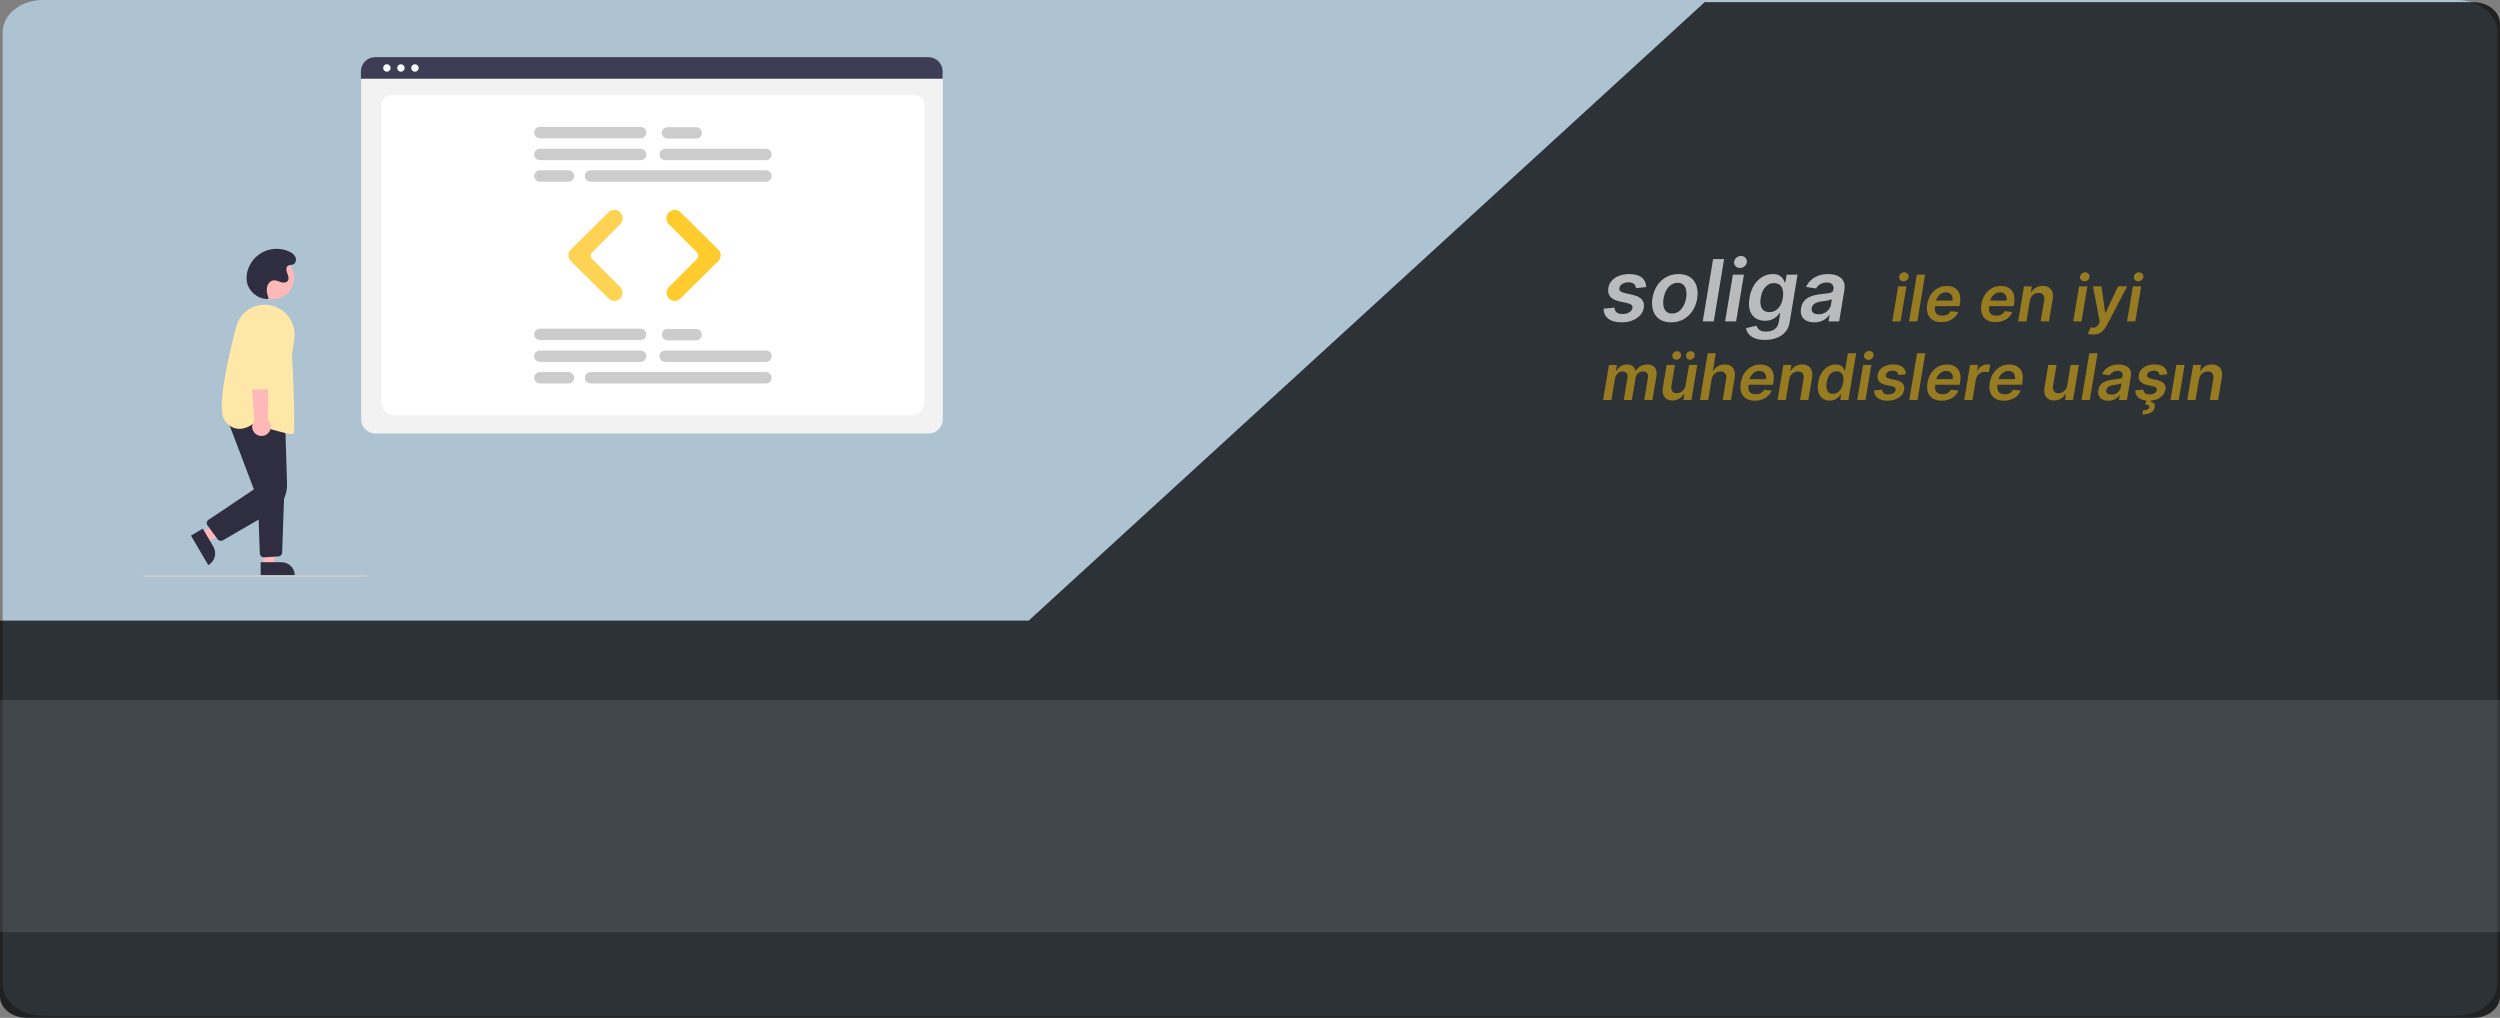 <svg width="1400" height="570" viewBox="0 0 1400 570" fill="none" xmlns="http://www.w3.org/2000/svg">
<rect x="0" y="0" width="1400" height="570" fill="#808080" stroke="none"/>
<path d="M1.502 18.038C1.502 8.076 11.59 0 24.034 0H1375.97C1388.41 0 1398.5 8.076 1398.5 18.038V550.759C1398.5 560.722 1388.41 568.797 1375.97 568.797H24.034C11.59 568.797 1.502 560.722 1.502 550.759V18.038Z" fill="#ADC3D2"/>
<path d="M576.073 347.532L954.614 1.203H1384.98C1393.27 1.203 1400 6.586 1400 13.228V557.975C1400 564.616 1393.27 570 1384.98 570H15.021C6.725 570 0 564.616 0 557.975V347.532H576.073Z" fill="black" fill-opacity="0.74"/>
<g clip-path="url(#clip0_296_1049)">
<path d="M152.78 167.506C159.338 167.506 164.655 162.174 164.655 155.596C164.655 149.018 159.338 143.685 152.78 143.685C146.222 143.685 140.905 149.018 140.905 155.596C140.905 162.174 146.222 167.506 152.78 167.506Z" fill="#FFB8B8"/>
<path d="M112.655 298.323L115.662 303.447L136.796 294.252L132.358 286.691L112.655 298.323Z" fill="#FFB8B8"/>
<path d="M113.557 296.032L119.478 306.122C119.974 306.966 120.299 307.9 120.434 308.871C120.57 309.841 120.514 310.829 120.269 311.777C120.024 312.726 119.595 313.617 119.007 314.399C118.419 315.181 117.683 315.84 116.841 316.337L116.632 316.46L106.938 299.94L113.557 296.032Z" fill="#2F2E41"/>
<path d="M147.493 316.781L153.421 316.78L156.24 293.849L147.492 293.849L147.493 316.781Z" fill="#FFB8B8"/>
<path d="M145.981 314.84L157.654 314.839C158.631 314.839 159.599 315.032 160.502 315.407C161.404 315.782 162.224 316.332 162.915 317.024C163.606 317.717 164.154 318.54 164.528 319.445C164.901 320.35 165.094 321.321 165.094 322.3V322.543L145.982 322.544L145.981 314.84Z" fill="#2F2E41"/>
<path d="M123.664 302.887C123.323 302.888 122.986 302.807 122.682 302.653C122.378 302.498 122.114 302.274 121.912 301.998L116.195 294.211C116.021 293.974 115.896 293.703 115.829 293.416C115.762 293.129 115.753 292.831 115.804 292.54C115.855 292.25 115.964 291.973 116.125 291.725C116.285 291.478 116.494 291.266 116.739 291.103L142.177 274.061L126.828 233.582L159.651 236.299L160.756 271.085C160.86 274.253 160.103 277.389 158.566 280.159C157.029 282.928 154.771 285.227 152.032 286.808L124.751 302.594C124.421 302.786 124.046 302.887 123.664 302.887Z" fill="#2F2E41"/>
<path d="M147.672 312.125C147.109 312.124 146.568 311.904 146.164 311.512C145.759 311.119 145.522 310.585 145.502 310.021L144.299 276.133L159.194 275.346L158.008 309.477C157.99 310.018 157.773 310.533 157.397 310.921C157.022 311.31 156.516 311.544 155.977 311.578L147.82 312.12C147.77 312.124 147.721 312.125 147.672 312.125Z" fill="#2F2E41"/>
<path d="M163.449 243.028C159.659 243.028 146.422 238.753 141.827 237.229C141.139 237.781 137.363 240.613 132.955 240.095C130.235 239.775 127.84 238.231 125.837 235.505C121.415 229.485 126.877 203.669 132.238 183.071C133.313 178.908 135.955 175.325 139.609 173.075C143.263 170.825 147.645 170.083 151.833 171.006C154.868 171.678 157.656 173.186 159.884 175.36C162.112 177.534 163.692 180.288 164.445 183.313C165.455 187.434 164.587 192.281 163.953 195.821C163.655 197.485 163.419 198.8 163.5 199.446C163.811 201.943 165.539 241.097 164.428 242.77C164.309 242.948 163.967 243.028 163.449 243.028Z" fill="#FFE8A7"/>
<path d="M149.585 243.098C150.194 242.643 150.696 242.06 151.056 241.389C151.416 240.719 151.625 239.977 151.668 239.217C151.712 238.456 151.588 237.696 151.307 236.988C151.026 236.281 150.593 235.644 150.04 235.123L150.274 187.675L139.133 189.536L142.406 235.59C141.594 236.581 141.172 237.835 141.221 239.117C141.27 240.398 141.786 241.617 142.67 242.542C143.555 243.467 144.748 244.035 146.022 244.138C147.297 244.24 148.564 243.87 149.585 243.098Z" fill="#FFB8B8"/>
<path d="M152.162 218.146H140.161C139.588 218.144 139.039 217.917 138.631 217.512C138.224 217.107 137.992 216.559 137.985 215.984L137.691 183.352C137.681 182.223 137.894 181.104 138.317 180.059C138.741 179.014 139.367 178.063 140.16 177.262C140.952 176.461 141.895 175.826 142.934 175.392C143.972 174.959 145.086 174.737 146.211 174.738C147.336 174.739 148.45 174.965 149.488 175.4C150.525 175.836 151.467 176.474 152.257 177.277C153.048 178.08 153.671 179.032 154.093 180.078C154.514 181.125 154.724 182.244 154.711 183.373L154.337 215.989C154.329 216.563 154.096 217.11 153.689 217.514C153.282 217.917 152.734 218.144 152.162 218.146Z" fill="#FFE8A7"/>
<path d="M149.756 167.456C144.319 167.466 139.19 163.156 138.248 157.785C137.911 155.675 138.063 153.516 138.693 151.475C139.376 149.151 140.549 147.001 142.131 145.17C143.713 143.339 145.668 141.87 147.864 140.861C150.061 139.852 152.447 139.327 154.863 139.322C157.279 139.316 159.667 139.83 161.868 140.829C163.323 141.489 164.755 142.437 165.421 143.893C166.087 145.348 165.67 147.382 164.213 148.037C163.261 148.464 162.067 148.254 161.222 148.869C160.009 149.751 160.321 151.628 160.863 153.03C161.405 154.431 162.017 156.127 161.109 157.323C160.263 158.437 158.572 158.402 157.239 157.983C155.907 157.563 154.592 156.861 153.203 157.004C151.177 157.212 149.721 159.234 149.452 161.258C149.182 163.283 149.817 165.307 150.443 167.251L149.756 167.456Z" fill="#2F2E41"/>
<path d="M205.22 323H80.484C80.355 323 80.232 322.949 80.142 322.858C80.051 322.767 80 322.644 80 322.515C80 322.386 80.051 322.263 80.142 322.172C80.232 322.081 80.355 322.03 80.484 322.03H205.22C205.349 322.03 205.472 322.081 205.562 322.172C205.653 322.263 205.704 322.386 205.704 322.515C205.704 322.644 205.653 322.767 205.562 322.858C205.472 322.949 205.349 323 205.22 323Z" fill="#CCCCCC"/>
<path d="M520.023 242.726H210.192C208.077 242.723 206.05 241.88 204.554 240.38C203.058 238.88 202.217 236.846 202.215 234.724V43.102C202.217 41.548 202.833 40.058 203.928 38.959C205.024 37.86 206.51 37.242 208.059 37.24H522.055C523.631 37.242 525.142 37.871 526.257 38.989C527.371 40.107 527.998 41.622 528 43.203V234.724C527.998 236.846 527.156 238.88 525.661 240.38C524.165 241.88 522.138 242.723 520.023 242.726Z" fill="#F2F2F2"/>
<path d="M510.005 232.624H221.251C217.018 232.624 213.574 229.389 213.574 225.414V58.546C213.574 55.598 216.126 53.199 219.263 53.199H511.898C515.087 53.199 517.681 55.637 517.681 58.634V225.414C517.681 229.389 514.237 232.624 510.005 232.624Z" fill="white"/>
<path d="M527.889 44.099H202.103V40.026C202.106 37.897 202.95 35.857 204.451 34.352C205.952 32.848 207.987 32.002 210.109 32H519.882C522.004 32.002 524.039 32.848 525.54 34.352C527.041 35.857 527.886 37.897 527.889 40.026V44.099Z" fill="#3F3D56"/>
<path d="M216.653 40.139C217.797 40.139 218.724 39.209 218.724 38.062C218.724 36.914 217.797 35.984 216.653 35.984C215.509 35.984 214.582 36.914 214.582 38.062C214.582 39.209 215.509 40.139 216.653 40.139Z" fill="white"/>
<path d="M224.513 40.139C225.657 40.139 226.584 39.209 226.584 38.062C226.584 36.914 225.657 35.984 224.513 35.984C223.37 35.984 222.442 36.914 222.442 38.062C222.442 39.209 223.37 40.139 224.513 40.139Z" fill="white"/>
<path d="M232.375 40.139C233.518 40.139 234.446 39.209 234.446 38.062C234.446 36.914 233.518 35.984 232.375 35.984C231.231 35.984 230.304 36.914 230.304 38.062C230.304 39.209 231.231 40.139 232.375 40.139Z" fill="white"/>
<path d="M358.777 89.685H302.303C301.462 89.685 300.654 89.349 300.059 88.752C299.463 88.155 299.129 87.345 299.129 86.501C299.129 85.656 299.463 84.846 300.059 84.249C300.654 83.652 301.462 83.317 302.303 83.317H358.777C359.619 83.317 360.427 83.652 361.022 84.249C361.618 84.846 361.952 85.656 361.952 86.501C361.952 87.345 361.618 88.155 361.022 88.752C360.427 89.349 359.619 89.685 358.777 89.685Z" fill="#CCCCCC"/>
<path d="M428.952 89.685H372.478C371.636 89.685 370.829 89.349 370.234 88.752C369.638 88.155 369.304 87.345 369.304 86.501C369.304 85.656 369.638 84.846 370.234 84.249C370.829 83.652 371.636 83.317 372.478 83.317H428.952C429.794 83.317 430.602 83.652 431.197 84.249C431.792 84.846 432.127 85.656 432.127 86.501C432.127 87.345 431.792 88.155 431.197 88.752C430.602 89.349 429.794 89.685 428.952 89.685Z" fill="#CCCCCC"/>
<path d="M428.953 101.751H330.708C329.866 101.751 329.058 101.415 328.463 100.818C327.868 100.221 327.533 99.411 327.533 98.567C327.533 97.722 327.868 96.912 328.463 96.315C329.058 95.718 329.866 95.383 330.708 95.383H428.953C429.794 95.383 430.602 95.718 431.197 96.315C431.793 96.912 432.127 97.722 432.127 98.567C432.127 99.411 431.793 100.221 431.197 100.818C430.602 101.415 429.794 101.751 428.953 101.751Z" fill="#CCCCCC"/>
<path d="M358.778 77.451H302.303C301.462 77.45 300.656 77.114 300.061 76.517C299.467 75.92 299.133 75.111 299.133 74.267C299.133 73.423 299.467 72.614 300.061 72.017C300.656 71.42 301.462 71.084 302.303 71.083H358.778C359.195 71.082 359.608 71.164 359.994 71.324C360.379 71.484 360.73 71.718 361.025 72.014C361.32 72.31 361.554 72.661 361.714 73.047C361.874 73.434 361.956 73.848 361.956 74.267C361.956 74.685 361.874 75.1 361.714 75.486C361.554 75.873 361.32 76.224 361.025 76.52C360.73 76.816 360.379 77.05 359.994 77.21C359.608 77.37 359.195 77.451 358.778 77.451Z" fill="#CCCCCC"/>
<path d="M389.855 77.619H373.815C372.973 77.619 372.166 77.283 371.57 76.686C370.975 76.089 370.641 75.279 370.641 74.434C370.641 73.59 370.975 72.78 371.57 72.183C372.166 71.586 372.973 71.25 373.815 71.25H389.855C390.697 71.25 391.505 71.586 392.1 72.183C392.695 72.78 393.03 73.59 393.03 74.434C393.03 75.279 392.695 76.089 392.1 76.686C391.505 77.283 390.697 77.619 389.855 77.619Z" fill="#CCCCCC"/>
<path d="M318.343 101.751H302.303C301.462 101.75 300.656 101.414 300.061 100.817C299.467 100.22 299.133 99.411 299.133 98.567C299.133 97.723 299.467 96.914 300.061 96.317C300.656 95.72 301.462 95.384 302.303 95.383H318.343C318.761 95.382 319.174 95.464 319.559 95.624C319.945 95.784 320.296 96.018 320.591 96.314C320.886 96.61 321.12 96.961 321.28 97.347C321.44 97.734 321.522 98.148 321.522 98.567C321.522 98.985 321.44 99.4 321.28 99.786C321.12 100.173 320.886 100.524 320.591 100.82C320.296 101.115 319.945 101.35 319.559 101.51C319.174 101.669 318.761 101.751 318.343 101.751Z" fill="#CCCCCC"/>
<path d="M358.777 202.674H302.303C301.462 202.674 300.654 202.338 300.059 201.741C299.463 201.144 299.129 200.334 299.129 199.49C299.129 198.645 299.463 197.835 300.059 197.238C300.654 196.641 301.462 196.305 302.303 196.305H358.777C359.194 196.305 359.607 196.388 359.992 196.548C360.378 196.708 360.727 196.942 361.022 197.238C361.317 197.534 361.551 197.885 361.71 198.271C361.87 198.657 361.952 199.071 361.952 199.49C361.952 199.908 361.87 200.322 361.71 200.708C361.551 201.094 361.317 201.445 361.022 201.741C360.727 202.037 360.378 202.271 359.992 202.431C359.607 202.591 359.194 202.674 358.777 202.674Z" fill="#CCCCCC"/>
<path d="M428.952 202.674H372.478C371.636 202.674 370.829 202.338 370.234 201.741C369.638 201.144 369.304 200.334 369.304 199.49C369.304 198.645 369.638 197.835 370.234 197.238C370.829 196.641 371.636 196.305 372.478 196.305H428.952C429.369 196.305 429.782 196.388 430.167 196.548C430.552 196.708 430.902 196.942 431.197 197.238C431.492 197.534 431.726 197.885 431.885 198.271C432.045 198.657 432.127 199.071 432.127 199.49C432.127 199.908 432.045 200.322 431.885 200.708C431.726 201.094 431.492 201.445 431.197 201.741C430.902 202.037 430.552 202.271 430.167 202.431C429.782 202.591 429.369 202.674 428.952 202.674Z" fill="#CCCCCC"/>
<path d="M428.953 214.74H330.708C329.866 214.74 329.058 214.404 328.463 213.807C327.868 213.21 327.533 212.4 327.533 211.556C327.533 210.711 327.868 209.901 328.463 209.304C329.058 208.707 329.866 208.372 330.708 208.372H428.953C429.37 208.371 429.783 208.453 430.169 208.613C430.554 208.773 430.905 209.007 431.2 209.303C431.495 209.599 431.729 209.95 431.889 210.336C432.049 210.723 432.131 211.137 432.131 211.556C432.131 211.974 432.049 212.389 431.889 212.775C431.729 213.162 431.495 213.513 431.2 213.809C430.905 214.104 430.554 214.339 430.169 214.499C429.783 214.658 429.37 214.74 428.953 214.74Z" fill="#CCCCCC"/>
<path d="M358.777 190.44H302.303C301.462 190.44 300.654 190.105 300.059 189.507C299.463 188.91 299.129 188.1 299.129 187.256C299.129 186.411 299.463 185.601 300.059 185.004C300.654 184.407 301.462 184.072 302.303 184.072H358.777C359.619 184.072 360.427 184.407 361.022 185.004C361.618 185.601 361.952 186.411 361.952 187.256C361.952 188.1 361.618 188.91 361.022 189.507C360.427 190.105 359.619 190.44 358.777 190.44Z" fill="#CCCCCC"/>
<path d="M389.855 190.608H373.815C372.973 190.608 372.166 190.272 371.57 189.675C370.975 189.078 370.641 188.268 370.641 187.423C370.641 186.579 370.975 185.769 371.57 185.172C372.166 184.575 372.973 184.239 373.815 184.239H389.855C390.697 184.239 391.505 184.575 392.1 185.172C392.695 185.769 393.03 186.579 393.03 187.423C393.03 188.268 392.695 189.078 392.1 189.675C391.505 190.272 390.697 190.608 389.855 190.608Z" fill="#CCCCCC"/>
<path d="M318.343 214.74H302.303C301.462 214.74 300.654 214.404 300.059 213.807C299.463 213.21 299.129 212.4 299.129 211.556C299.129 210.711 299.463 209.901 300.059 209.304C300.654 208.707 301.462 208.372 302.303 208.372H318.343C318.761 208.371 319.174 208.453 319.559 208.613C319.945 208.773 320.296 209.007 320.591 209.303C320.886 209.599 321.12 209.95 321.28 210.336C321.44 210.723 321.522 211.137 321.522 211.556C321.522 211.974 321.44 212.389 321.28 212.775C321.12 213.162 320.886 213.513 320.591 213.809C320.296 214.104 319.945 214.339 319.559 214.499C319.174 214.658 318.761 214.74 318.343 214.74Z" fill="#CCCCCC"/>
<path d="M344.028 168.49C342.83 168.492 341.679 168.02 340.826 167.175L319.597 146.149C319.18 145.736 318.849 145.245 318.623 144.703C318.398 144.161 318.281 143.579 318.281 142.991C318.281 142.404 318.398 141.822 318.623 141.28C318.849 140.738 319.18 140.246 319.597 139.834L340.74 118.892C341.621 118.024 342.807 117.539 344.042 117.543C345.277 117.547 346.461 118.039 347.336 118.913C348.212 119.794 348.705 120.987 348.705 122.232C348.705 123.476 348.213 124.669 347.336 125.55L331.625 141.309C331.136 141.801 330.861 142.468 330.861 143.163C330.861 143.858 331.136 144.525 331.625 145.017L347.251 160.69C347.889 161.329 348.324 162.143 348.5 163.03C348.676 163.917 348.586 164.836 348.241 165.671C347.896 166.507 347.311 167.22 346.561 167.722C345.811 168.224 344.93 168.491 344.028 168.49Z" fill="#FED253"/>
<path d="M377.856 168.49C376.954 168.491 376.072 168.224 375.322 167.722C374.572 167.22 373.988 166.507 373.643 165.671C373.297 164.836 373.207 163.917 373.383 163.03C373.56 162.143 373.994 161.329 374.632 160.69L390.258 145.017C390.748 144.525 391.023 143.858 391.023 143.163C391.023 142.468 390.748 141.801 390.258 141.309L374.547 125.55C374.113 125.114 373.768 124.597 373.533 124.028C373.298 123.458 373.177 122.848 373.177 122.232C373.177 121.615 373.298 121.005 373.533 120.436C373.768 119.866 374.113 119.349 374.547 118.913C375.423 118.039 376.606 117.547 377.841 117.543C379.076 117.539 380.263 118.024 381.144 118.892L402.287 139.834C402.703 140.246 403.034 140.738 403.26 141.28C403.486 141.822 403.602 142.404 403.602 142.991C403.602 143.579 403.486 144.16 403.26 144.703C403.034 145.245 402.703 145.736 402.287 146.149L381.058 167.175C380.205 168.02 379.054 168.492 377.856 168.49Z" fill="#FFCB2D"/>
</g>
<path d="M921.869 160.739L916.193 161.352C916.136 160.773 915.96 160.233 915.665 159.733C915.369 159.233 914.926 158.835 914.335 158.54C913.756 158.233 913.006 158.08 912.085 158.08C910.744 158.08 909.568 158.381 908.557 158.983C907.545 159.585 906.972 160.358 906.835 161.301C906.71 162.006 906.881 162.58 907.347 163.023C907.813 163.466 908.676 163.841 909.938 164.148L914.267 165.102C916.653 165.636 918.369 166.5 919.415 167.693C920.472 168.886 920.841 170.449 920.523 172.381C920.25 173.994 919.545 175.415 918.409 176.642C917.273 177.858 915.818 178.807 914.045 179.489C912.284 180.17 910.33 180.511 908.182 180.511C904.92 180.511 902.409 179.835 900.648 178.483C898.898 177.119 898.028 175.244 898.04 172.858L904.108 172.278C904.176 173.46 904.591 174.352 905.352 174.955C906.114 175.545 907.17 175.847 908.523 175.858C910.045 175.869 911.33 175.551 912.375 174.903C913.432 174.244 914.028 173.443 914.165 172.5C914.278 171.795 914.102 171.222 913.636 170.778C913.182 170.335 912.369 169.983 911.199 169.722L906.903 168.784C904.472 168.25 902.739 167.347 901.705 166.074C900.682 164.79 900.335 163.17 900.665 161.216C900.938 159.625 901.602 158.256 902.659 157.108C903.727 155.949 905.097 155.057 906.767 154.432C908.438 153.795 910.307 153.477 912.375 153.477C915.489 153.477 917.835 154.131 919.415 155.438C920.994 156.744 921.813 158.511 921.869 160.739ZM935.821 180.511C933.241 180.511 931.094 179.943 929.378 178.807C927.673 177.67 926.474 176.074 925.781 174.017C925.088 171.96 924.963 169.574 925.406 166.858C925.849 164.176 926.736 161.83 928.065 159.818C929.406 157.807 931.094 156.25 933.128 155.148C935.173 154.034 937.463 153.477 939.997 153.477C942.577 153.477 944.719 154.051 946.423 155.199C948.128 156.335 949.327 157.932 950.02 159.989C950.724 162.045 950.855 164.443 950.412 167.182C949.98 169.852 949.088 172.188 947.736 174.188C946.395 176.188 944.707 177.744 942.673 178.858C940.639 179.96 938.355 180.511 935.821 180.511ZM936.332 175.568C937.764 175.568 939.02 175.182 940.099 174.409C941.19 173.625 942.082 172.574 942.776 171.256C943.48 169.926 943.969 168.449 944.241 166.824C944.491 165.256 944.497 163.835 944.259 162.562C944.02 161.278 943.509 160.261 942.724 159.511C941.952 158.75 940.878 158.369 939.503 158.369C938.071 158.369 936.804 158.767 935.702 159.562C934.611 160.347 933.719 161.403 933.026 162.733C932.332 164.051 931.855 165.523 931.594 167.148C931.332 168.716 931.321 170.136 931.56 171.409C931.798 172.682 932.31 173.693 933.094 174.443C933.878 175.193 934.957 175.568 936.332 175.568ZM965.501 145.091L959.706 180H953.536L959.331 145.091H965.501ZM966.051 180L970.415 153.818H976.585L972.222 180H966.051ZM974.403 150.068C973.415 150.068 972.597 149.739 971.949 149.08C971.301 148.42 971.017 147.631 971.097 146.71C971.176 145.79 971.591 145 972.341 144.341C973.102 143.682 973.972 143.352 974.949 143.352C975.938 143.352 976.75 143.682 977.386 144.341C978.034 145 978.318 145.79 978.239 146.71C978.17 147.631 977.756 148.42 976.994 149.08C976.244 149.739 975.381 150.068 974.403 150.068ZM988.317 190.364C986.089 190.364 984.232 190.063 982.743 189.46C981.254 188.869 980.107 188.074 979.3 187.074C978.493 186.074 977.993 184.966 977.8 183.75L983.595 182.403C983.766 182.915 984.038 183.42 984.413 183.92C984.8 184.432 985.368 184.852 986.118 185.182C986.868 185.523 987.868 185.693 989.118 185.693C990.868 185.693 992.396 185.267 993.703 184.415C995.01 183.563 995.817 182.176 996.124 180.256L996.908 175.295H996.601C996.192 175.932 995.629 176.585 994.913 177.256C994.209 177.926 993.317 178.489 992.237 178.943C991.169 179.398 989.885 179.625 988.385 179.625C986.374 179.625 984.629 179.153 983.152 178.21C981.675 177.256 980.612 175.835 979.964 173.949C979.328 172.051 979.249 169.676 979.726 166.824C980.192 163.949 981.067 161.523 982.351 159.545C983.646 157.557 985.197 156.051 987.004 155.028C988.811 153.994 990.72 153.477 992.732 153.477C994.266 153.477 995.487 153.739 996.396 154.261C997.305 154.773 997.993 155.392 998.459 156.119C998.925 156.835 999.266 157.511 999.482 158.148H999.805L1000.52 153.818H1006.61L1002.21 180.426C1001.85 182.665 1001.01 184.517 999.703 185.983C998.396 187.46 996.754 188.557 994.777 189.273C992.811 190 990.658 190.364 988.317 190.364ZM990.839 174.784C992.146 174.784 993.317 174.466 994.351 173.83C995.385 173.193 996.249 172.278 996.942 171.085C997.635 169.892 998.118 168.46 998.391 166.79C998.663 165.142 998.652 163.699 998.357 162.46C998.072 161.222 997.521 160.261 996.703 159.58C995.885 158.886 994.817 158.54 993.499 158.54C992.124 158.54 990.919 158.898 989.885 159.614C988.862 160.33 988.021 161.312 987.362 162.562C986.714 163.801 986.26 165.21 985.999 166.79C985.749 168.392 985.749 169.795 985.999 171C986.26 172.193 986.788 173.125 987.584 173.795C988.391 174.455 989.476 174.784 990.839 174.784ZM1016.03 180.528C1014.37 180.528 1012.93 180.233 1011.7 179.642C1010.48 179.04 1009.57 178.153 1008.99 176.983C1008.42 175.812 1008.28 174.369 1008.57 172.653C1008.82 171.176 1009.29 169.955 1010 168.989C1010.71 168.023 1011.59 167.25 1012.62 166.67C1013.67 166.08 1014.81 165.636 1016.03 165.341C1017.27 165.045 1018.53 164.83 1019.82 164.693C1021.38 164.534 1022.65 164.386 1023.62 164.25C1024.6 164.114 1025.33 163.909 1025.82 163.636C1026.31 163.352 1026.6 162.92 1026.7 162.341V162.239C1026.91 160.955 1026.7 159.96 1026.09 159.256C1025.48 158.551 1024.45 158.199 1023.02 158.199C1021.52 158.199 1020.26 158.528 1019.24 159.188C1018.21 159.847 1017.47 160.625 1017 161.523L1011.41 160.705C1012.12 159.114 1013.08 157.784 1014.31 156.716C1015.54 155.636 1016.95 154.83 1018.56 154.295C1020.17 153.75 1021.89 153.477 1023.72 153.477C1024.97 153.477 1026.19 153.625 1027.38 153.92C1028.59 154.216 1029.65 154.705 1030.57 155.386C1031.5 156.057 1032.19 156.972 1032.62 158.131C1033.06 159.29 1033.13 160.739 1032.84 162.477L1029.92 180H1023.99L1024.61 176.403H1024.4C1023.91 177.131 1023.28 177.812 1022.49 178.449C1021.71 179.074 1020.78 179.58 1019.7 179.966C1018.62 180.341 1017.4 180.528 1016.03 180.528ZM1018.37 175.994C1019.61 175.994 1020.72 175.75 1021.71 175.261C1022.7 174.761 1023.51 174.102 1024.15 173.284C1024.78 172.466 1025.18 171.574 1025.34 170.608L1025.85 167.523C1025.62 167.682 1025.27 167.83 1024.79 167.966C1024.32 168.102 1023.78 168.222 1023.19 168.324C1022.61 168.426 1022.04 168.517 1021.47 168.597C1020.9 168.676 1020.41 168.744 1020 168.801C1019.06 168.926 1018.2 169.131 1017.41 169.415C1016.64 169.699 1016 170.097 1015.49 170.608C1014.99 171.108 1014.67 171.756 1014.55 172.551C1014.37 173.676 1014.63 174.534 1015.35 175.125C1016.07 175.705 1017.07 175.994 1018.37 175.994Z" fill="white" fill-opacity="0.67"/>
<path d="M1059.69 180L1062.97 160.364H1067.6L1064.32 180H1059.69ZM1065.96 157.551C1065.22 157.551 1064.6 157.304 1064.12 156.81C1063.63 156.315 1063.42 155.723 1063.48 155.033C1063.54 154.342 1063.85 153.75 1064.41 153.256C1064.98 152.761 1065.63 152.514 1066.37 152.514C1067.11 152.514 1067.72 152.761 1068.2 153.256C1068.68 153.75 1068.89 154.342 1068.84 155.033C1068.78 155.723 1068.47 156.315 1067.9 156.81C1067.34 157.304 1066.69 157.551 1065.96 157.551ZM1078.06 153.818L1073.71 180H1069.08L1073.43 153.818H1078.06ZM1087.11 180.384C1085.14 180.384 1083.51 179.974 1082.23 179.156C1080.94 178.33 1080.04 177.162 1079.52 175.653C1079 174.136 1078.92 172.351 1079.26 170.297C1079.59 168.277 1080.27 166.504 1081.29 164.979C1082.32 163.445 1083.59 162.251 1085.13 161.399C1086.67 160.538 1088.38 160.108 1090.24 160.108C1091.45 160.108 1092.56 160.304 1093.58 160.696C1094.59 161.08 1095.45 161.676 1096.15 162.486C1096.85 163.295 1097.33 164.327 1097.59 165.58C1097.86 166.824 1097.84 168.307 1097.55 170.028L1097.34 171.447H1081.23L1081.73 168.328H1093.39C1093.54 167.442 1093.49 166.653 1093.23 165.963C1092.98 165.264 1092.55 164.714 1091.96 164.314C1091.36 163.913 1090.61 163.713 1089.72 163.713C1088.81 163.713 1087.95 163.947 1087.16 164.416C1086.38 164.876 1085.72 165.473 1085.18 166.206C1084.64 166.939 1084.3 167.71 1084.16 168.52L1083.63 171.511C1083.45 172.739 1083.49 173.74 1083.76 174.516C1084.03 175.291 1084.51 175.862 1085.19 176.229C1085.87 176.595 1086.74 176.778 1087.77 176.778C1088.46 176.778 1089.09 176.685 1089.67 176.497C1090.25 176.31 1090.76 176.028 1091.21 175.653C1091.67 175.27 1092.06 174.801 1092.36 174.247L1096.6 174.733C1096.13 175.875 1095.44 176.872 1094.54 177.724C1093.63 178.568 1092.55 179.224 1091.29 179.693C1090.04 180.153 1088.64 180.384 1087.11 180.384ZM1117.41 180.384C1115.45 180.384 1113.82 179.974 1112.53 179.156C1111.24 178.33 1110.34 177.162 1109.82 175.653C1109.31 174.136 1109.22 172.351 1109.57 170.297C1109.9 168.277 1110.58 166.504 1111.6 164.979C1112.62 163.445 1113.9 162.251 1115.43 161.399C1116.98 160.538 1118.68 160.108 1120.55 160.108C1121.76 160.108 1122.87 160.304 1123.88 160.696C1124.9 161.08 1125.75 161.676 1126.45 162.486C1127.15 163.295 1127.63 164.327 1127.9 165.58C1128.16 166.824 1128.15 168.307 1127.86 170.028L1127.64 171.447H1111.53L1112.03 168.328H1123.69C1123.85 167.442 1123.79 166.653 1123.54 165.963C1123.28 165.264 1122.86 164.714 1122.26 164.314C1121.66 163.913 1120.92 163.713 1120.02 163.713C1119.11 163.713 1118.26 163.947 1117.47 164.416C1116.68 164.876 1116.02 165.473 1115.48 166.206C1114.95 166.939 1114.61 167.71 1114.46 168.52L1113.94 171.511C1113.75 172.739 1113.79 173.74 1114.07 174.516C1114.34 175.291 1114.82 175.862 1115.5 176.229C1116.18 176.595 1117.04 176.778 1118.08 176.778C1118.76 176.778 1119.39 176.685 1119.97 176.497C1120.55 176.31 1121.07 176.028 1121.52 175.653C1121.98 175.27 1122.36 174.801 1122.67 174.247L1126.9 174.733C1126.43 175.875 1125.75 176.872 1124.84 177.724C1123.94 178.568 1122.86 179.224 1121.6 179.693C1120.34 180.153 1118.95 180.384 1117.41 180.384ZM1136.69 168.494L1134.8 180H1130.16L1133.43 160.364H1137.87L1137.31 163.7H1137.55C1138.16 162.601 1139.02 161.727 1140.13 161.08C1141.24 160.432 1142.53 160.108 1144.01 160.108C1145.34 160.108 1146.47 160.398 1147.38 160.977C1148.29 161.548 1148.94 162.388 1149.32 163.496C1149.71 164.595 1149.77 165.929 1149.5 167.497L1147.41 180H1142.78L1144.73 168.213C1144.96 166.909 1144.79 165.886 1144.24 165.145C1143.69 164.395 1142.81 164.02 1141.6 164.02C1140.79 164.02 1140.05 164.199 1139.37 164.557C1138.68 164.906 1138.11 165.413 1137.64 166.078C1137.18 166.743 1136.86 167.548 1136.69 168.494ZM1161.01 180L1164.29 160.364H1168.92L1165.64 180H1161.01ZM1167.28 157.551C1166.54 157.551 1165.92 157.304 1165.44 156.81C1164.95 156.315 1164.74 155.723 1164.8 155.033C1164.86 154.342 1165.17 153.75 1165.73 153.256C1166.3 152.761 1166.96 152.514 1167.69 152.514C1168.43 152.514 1169.04 152.761 1169.52 153.256C1170 153.75 1170.22 154.342 1170.16 155.033C1170.1 155.723 1169.79 156.315 1169.22 156.81C1168.66 157.304 1168.01 157.551 1167.28 157.551ZM1172.08 187.364C1171.45 187.364 1170.87 187.313 1170.35 187.21C1169.84 187.116 1169.43 187.006 1169.14 186.878L1170.82 183.273C1171.46 183.469 1172.04 183.554 1172.55 183.528C1173.07 183.511 1173.55 183.337 1173.98 183.004C1174.42 182.68 1174.86 182.148 1175.29 181.406L1175.87 180.345L1172.11 160.364H1176.84L1178.89 175.219H1179.09L1186.11 160.364H1191.21L1179.72 182.352C1179.17 183.418 1178.52 184.321 1177.79 185.062C1177.06 185.812 1176.22 186.384 1175.27 186.776C1174.33 187.168 1173.27 187.364 1172.08 187.364ZM1191.14 180L1194.42 160.364H1199.04L1195.77 180H1191.14ZM1197.41 157.551C1196.67 157.551 1196.05 157.304 1195.57 156.81C1195.08 156.315 1194.87 155.723 1194.93 155.033C1194.99 154.342 1195.3 153.75 1195.86 153.256C1196.43 152.761 1197.08 152.514 1197.82 152.514C1198.56 152.514 1199.17 152.761 1199.65 153.256C1200.13 153.75 1200.34 154.342 1200.28 155.033C1200.23 155.723 1199.92 156.315 1199.35 156.81C1198.79 157.304 1198.14 157.551 1197.41 157.551ZM897.754 224L901.027 204.364H905.463L904.901 207.7H905.143C905.74 206.575 906.562 205.697 907.611 205.067C908.659 204.428 909.839 204.108 911.152 204.108C912.473 204.108 913.538 204.432 914.348 205.08C915.166 205.719 915.669 206.592 915.857 207.7H916.061C916.675 206.601 917.553 205.727 918.695 205.08C919.845 204.432 921.136 204.108 922.568 204.108C924.358 204.108 925.73 204.679 926.685 205.821C927.639 206.963 927.933 208.629 927.567 210.82L925.368 224H920.74L922.837 211.536C923.024 210.317 922.837 209.426 922.274 208.864C921.72 208.293 920.974 208.007 920.037 208.007C918.92 208.007 917.991 208.352 917.25 209.043C916.517 209.733 916.065 210.636 915.895 211.753L913.837 224H909.298L911.42 211.344C911.574 210.33 911.395 209.52 910.884 208.915C910.381 208.31 909.639 208.007 908.659 208.007C907.994 208.007 907.359 208.178 906.754 208.518C906.149 208.859 905.634 209.337 905.207 209.95C904.79 210.555 904.517 211.259 904.389 212.06L902.395 224H897.754ZM943.934 215.741L945.838 204.364H950.466L947.194 224H942.706L943.294 220.51H943.09C942.476 221.609 941.598 222.509 940.456 223.207C939.323 223.906 938.019 224.256 936.544 224.256C935.257 224.256 934.171 223.97 933.284 223.399C932.398 222.82 931.767 221.98 931.392 220.881C931.026 219.773 930.971 218.435 931.226 216.866L933.323 204.364H937.951L935.982 216.151C935.786 217.395 935.965 218.384 936.519 219.116C937.081 219.849 937.917 220.216 939.025 220.216C939.706 220.216 940.392 220.05 941.083 219.717C941.782 219.385 942.391 218.891 942.911 218.234C943.431 217.57 943.772 216.739 943.934 215.741ZM938.807 201.474C938.083 201.474 937.49 201.206 937.03 200.669C936.578 200.132 936.408 199.501 936.519 198.777C936.621 198.172 936.924 197.669 937.426 197.268C937.929 196.859 938.479 196.655 939.076 196.655C939.843 196.655 940.444 196.919 940.878 197.447C941.321 197.967 941.483 198.602 941.364 199.352C941.27 199.932 940.98 200.43 940.495 200.848C940.009 201.266 939.446 201.474 938.807 201.474ZM946.478 201.474C945.753 201.474 945.161 201.21 944.701 200.682C944.24 200.153 944.07 199.518 944.189 198.777C944.3 198.172 944.603 197.669 945.097 197.268C945.6 196.859 946.15 196.655 946.746 196.655C947.513 196.655 948.114 196.919 948.549 197.447C948.992 197.967 949.154 198.602 949.034 199.352C948.941 199.932 948.651 200.43 948.165 200.848C947.679 201.266 947.117 201.474 946.478 201.474ZM958.498 212.494L956.606 224H951.965L956.312 197.818H960.85L959.214 207.7H959.457C960.079 206.584 960.927 205.706 962.001 205.067C963.083 204.428 964.383 204.108 965.9 204.108C967.246 204.108 968.38 204.393 969.3 204.964C970.221 205.536 970.869 206.371 971.244 207.47C971.627 208.57 971.691 209.912 971.435 211.497L969.339 224H964.698L966.667 212.213C966.88 210.892 966.705 209.865 966.143 209.132C965.589 208.391 964.711 208.02 963.509 208.02C962.683 208.02 961.92 208.199 961.221 208.557C960.522 208.906 959.934 209.413 959.457 210.078C958.988 210.743 958.668 211.548 958.498 212.494ZM982.673 224.384C980.704 224.384 979.076 223.974 977.789 223.156C976.502 222.33 975.599 221.162 975.079 219.653C974.567 218.136 974.482 216.351 974.823 214.297C975.156 212.277 975.833 210.504 976.856 208.979C977.879 207.445 979.157 206.251 980.691 205.399C982.234 204.538 983.938 204.108 985.805 204.108C987.015 204.108 988.127 204.304 989.141 204.696C990.156 205.08 991.012 205.676 991.711 206.486C992.41 207.295 992.891 208.327 993.156 209.58C993.42 210.824 993.407 212.307 993.117 214.028L992.9 215.447H976.792L977.29 212.328H988.95C989.103 211.442 989.052 210.653 988.796 209.963C988.54 209.264 988.114 208.714 987.518 208.314C986.921 207.913 986.175 207.713 985.281 207.713C984.369 207.713 983.516 207.947 982.724 208.416C981.94 208.876 981.279 209.473 980.742 210.206C980.205 210.939 979.864 211.71 979.719 212.52L979.195 215.511C979.008 216.739 979.05 217.74 979.323 218.516C979.596 219.291 980.073 219.862 980.755 220.229C981.437 220.595 982.298 220.778 983.337 220.778C984.019 220.778 984.65 220.685 985.229 220.497C985.809 220.31 986.325 220.028 986.776 219.653C987.237 219.27 987.62 218.801 987.927 218.247L992.158 218.733C991.69 219.875 991.004 220.872 990.1 221.724C989.197 222.568 988.114 223.224 986.853 223.693C985.6 224.153 984.207 224.384 982.673 224.384ZM1001.95 212.494L1000.06 224H995.418L998.691 204.364H1003.13L1002.56 207.7H1002.81C1003.42 206.601 1004.28 205.727 1005.39 205.08C1006.5 204.432 1007.79 204.108 1009.26 204.108C1010.6 204.108 1011.73 204.398 1012.64 204.977C1013.55 205.548 1014.2 206.388 1014.58 207.496C1014.97 208.595 1015.02 209.929 1014.76 211.497L1012.66 224H1008.04L1009.99 212.213C1010.21 210.909 1010.05 209.886 1009.49 209.145C1008.95 208.395 1008.07 208.02 1006.86 208.02C1006.05 208.02 1005.3 208.199 1004.62 208.557C1003.94 208.906 1003.37 209.413 1002.9 210.078C1002.44 210.743 1002.12 211.548 1001.95 212.494ZM1024.6 224.345C1023.06 224.345 1021.75 223.949 1020.65 223.156C1019.56 222.364 1018.79 221.213 1018.33 219.705C1017.88 218.196 1017.82 216.364 1018.17 214.207C1018.54 212.026 1019.21 210.185 1020.18 208.685C1021.15 207.176 1022.31 206.038 1023.66 205.271C1025.01 204.496 1026.45 204.108 1027.95 204.108C1029.11 204.108 1030.03 204.304 1030.7 204.696C1031.38 205.08 1031.9 205.544 1032.24 206.089C1032.58 206.626 1032.83 207.134 1032.99 207.611H1033.18L1034.81 197.818H1039.45L1035.1 224H1030.55L1031.07 220.906H1030.79C1030.47 221.384 1030.04 221.891 1029.5 222.428C1028.96 222.956 1028.29 223.408 1027.49 223.783C1026.69 224.158 1025.73 224.345 1024.6 224.345ZM1026.45 220.548C1027.43 220.548 1028.32 220.284 1029.1 219.756C1029.9 219.219 1030.56 218.473 1031.09 217.518C1031.61 216.564 1031.99 215.452 1032.2 214.182C1032.41 212.912 1032.41 211.808 1032.2 210.871C1031.99 209.933 1031.57 209.205 1030.96 208.685C1030.34 208.165 1029.54 207.905 1028.54 207.905C1027.52 207.905 1026.62 208.173 1025.84 208.71C1025.08 209.247 1024.45 209.989 1023.95 210.935C1023.46 211.881 1023.11 212.963 1022.9 214.182C1022.7 215.409 1022.69 216.504 1022.87 217.467C1023.05 218.422 1023.44 219.176 1024.03 219.73C1024.63 220.276 1025.43 220.548 1026.45 220.548ZM1040.05 224L1043.33 204.364H1047.95L1044.68 224H1040.05ZM1046.32 201.551C1045.58 201.551 1044.96 201.304 1044.48 200.81C1043.99 200.315 1043.78 199.723 1043.84 199.033C1043.9 198.342 1044.21 197.75 1044.77 197.256C1045.34 196.761 1045.99 196.514 1046.73 196.514C1047.47 196.514 1048.08 196.761 1048.56 197.256C1049.04 197.75 1049.25 198.342 1049.19 199.033C1049.14 199.723 1048.83 200.315 1048.26 200.81C1047.7 201.304 1047.05 201.551 1046.32 201.551ZM1067.35 209.554L1063.09 210.014C1063.05 209.58 1062.92 209.175 1062.7 208.8C1062.48 208.425 1062.14 208.126 1061.7 207.905C1061.27 207.675 1060.7 207.56 1060.01 207.56C1059.01 207.56 1058.13 207.786 1057.37 208.237C1056.61 208.689 1056.18 209.268 1056.08 209.976C1055.98 210.504 1056.11 210.935 1056.46 211.267C1056.81 211.599 1057.46 211.881 1058.4 212.111L1061.65 212.827C1063.44 213.227 1064.73 213.875 1065.51 214.77C1066.3 215.665 1066.58 216.837 1066.34 218.286C1066.14 219.496 1065.61 220.561 1064.76 221.482C1063.9 222.393 1062.81 223.105 1061.48 223.616C1060.16 224.128 1058.7 224.384 1057.09 224.384C1054.64 224.384 1052.76 223.876 1051.44 222.862C1050.12 221.839 1049.47 220.433 1049.48 218.643L1054.03 218.209C1054.08 219.095 1054.39 219.764 1054.96 220.216C1055.53 220.659 1056.33 220.885 1057.34 220.893C1058.48 220.902 1059.45 220.663 1060.23 220.178C1061.02 219.683 1061.47 219.082 1061.57 218.375C1061.66 217.847 1061.53 217.416 1061.18 217.084C1060.84 216.751 1060.23 216.487 1059.35 216.291L1056.13 215.588C1054.3 215.187 1053 214.51 1052.23 213.555C1051.46 212.592 1051.2 211.378 1051.45 209.912C1051.65 208.719 1052.15 207.692 1052.94 206.831C1053.74 205.962 1054.77 205.293 1056.02 204.824C1057.28 204.347 1058.68 204.108 1060.23 204.108C1062.57 204.108 1064.33 204.598 1065.51 205.578C1066.69 206.558 1067.31 207.884 1067.35 209.554ZM1078.17 197.818L1073.83 224H1069.2L1073.55 197.818H1078.17ZM1087.23 224.384C1085.26 224.384 1083.63 223.974 1082.34 223.156C1081.06 222.33 1080.15 221.162 1079.63 219.653C1079.12 218.136 1079.04 216.351 1079.38 214.297C1079.71 212.277 1080.39 210.504 1081.41 208.979C1082.43 207.445 1083.71 206.251 1085.25 205.399C1086.79 204.538 1088.49 204.108 1090.36 204.108C1091.57 204.108 1092.68 204.304 1093.7 204.696C1094.71 205.08 1095.57 205.676 1096.27 206.486C1096.96 207.295 1097.45 208.327 1097.71 209.58C1097.97 210.824 1097.96 212.307 1097.67 214.028L1097.45 215.447H1081.35L1081.85 212.328H1093.5C1093.66 211.442 1093.61 210.653 1093.35 209.963C1093.1 209.264 1092.67 208.714 1092.07 208.314C1091.48 207.913 1090.73 207.713 1089.84 207.713C1088.92 207.713 1088.07 207.947 1087.28 208.416C1086.49 208.876 1085.83 209.473 1085.3 210.206C1084.76 210.939 1084.42 211.71 1084.27 212.52L1083.75 215.511C1083.56 216.739 1083.61 217.74 1083.88 218.516C1084.15 219.291 1084.63 219.862 1085.31 220.229C1085.99 220.595 1086.85 220.778 1087.89 220.778C1088.57 220.778 1089.2 220.685 1089.78 220.497C1090.36 220.31 1090.88 220.028 1091.33 219.653C1091.79 219.27 1092.17 218.801 1092.48 218.247L1096.71 218.733C1096.24 219.875 1095.56 220.872 1094.65 221.724C1093.75 222.568 1092.67 223.224 1091.41 223.693C1090.15 224.153 1088.76 224.384 1087.23 224.384ZM1099.96 224L1103.23 204.364H1107.72L1107.17 207.636H1107.38C1107.91 206.503 1108.67 205.629 1109.65 205.016C1110.64 204.393 1111.7 204.082 1112.82 204.082C1113.09 204.082 1113.37 204.095 1113.68 204.121C1113.98 204.138 1114.25 204.168 1114.47 204.21L1113.75 208.467C1113.56 208.399 1113.25 208.339 1112.83 208.288C1112.42 208.229 1112.02 208.199 1111.62 208.199C1110.78 208.199 1109.99 208.382 1109.27 208.749C1108.55 209.107 1107.95 209.605 1107.45 210.244C1106.96 210.884 1106.64 211.621 1106.49 212.456L1104.59 224H1099.96ZM1122.1 224.384C1120.13 224.384 1118.51 223.974 1117.22 223.156C1115.93 222.33 1115.03 221.162 1114.51 219.653C1114 218.136 1113.91 216.351 1114.25 214.297C1114.59 212.277 1115.26 210.504 1116.29 208.979C1117.31 207.445 1118.59 206.251 1120.12 205.399C1121.66 204.538 1123.37 204.108 1125.23 204.108C1126.44 204.108 1127.56 204.304 1128.57 204.696C1129.59 205.08 1130.44 205.676 1131.14 206.486C1131.84 207.295 1132.32 208.327 1132.59 209.58C1132.85 210.824 1132.84 212.307 1132.55 214.028L1132.33 215.447H1116.22L1116.72 212.328H1128.38C1128.53 211.442 1128.48 210.653 1128.23 209.963C1127.97 209.264 1127.54 208.714 1126.95 208.314C1126.35 207.913 1125.61 207.713 1124.71 207.713C1123.8 207.713 1122.95 207.947 1122.15 208.416C1121.37 208.876 1120.71 209.473 1120.17 210.206C1119.63 210.939 1119.29 211.71 1119.15 212.52L1118.62 215.511C1118.44 216.739 1118.48 217.74 1118.75 218.516C1119.03 219.291 1119.5 219.862 1120.18 220.229C1120.87 220.595 1121.73 220.778 1122.77 220.778C1123.45 220.778 1124.08 220.685 1124.66 220.497C1125.24 220.31 1125.75 220.028 1126.21 219.653C1126.67 219.27 1127.05 218.801 1127.36 218.247L1131.59 218.733C1131.12 219.875 1130.43 220.872 1129.53 221.724C1128.63 222.568 1127.54 223.224 1126.28 223.693C1125.03 224.153 1123.64 224.384 1122.1 224.384ZM1157.65 215.741L1159.55 204.364H1164.18L1160.91 224H1156.42L1157.01 220.51H1156.8C1156.19 221.609 1155.31 222.509 1154.17 223.207C1153.04 223.906 1151.73 224.256 1150.26 224.256C1148.97 224.256 1147.89 223.97 1147 223.399C1146.11 222.82 1145.48 221.98 1145.11 220.881C1144.74 219.773 1144.69 218.435 1144.94 216.866L1147.04 204.364H1151.67L1149.7 216.151C1149.5 217.395 1149.68 218.384 1150.23 219.116C1150.8 219.849 1151.63 220.216 1152.74 220.216C1153.42 220.216 1154.11 220.05 1154.8 219.717C1155.5 219.385 1156.11 218.891 1156.63 218.234C1157.15 217.57 1157.49 216.739 1157.65 215.741ZM1174.64 197.818L1170.3 224H1165.67L1170.01 197.818H1174.64ZM1180.65 224.396C1179.41 224.396 1178.33 224.175 1177.41 223.732C1176.49 223.28 1175.81 222.615 1175.37 221.737C1174.95 220.859 1174.84 219.777 1175.05 218.49C1175.24 217.382 1175.6 216.466 1176.13 215.741C1176.66 215.017 1177.32 214.438 1178.1 214.003C1178.88 213.56 1179.73 213.227 1180.65 213.006C1181.58 212.784 1182.53 212.622 1183.49 212.52C1184.67 212.401 1185.62 212.29 1186.34 212.188C1187.08 212.085 1187.63 211.932 1187.99 211.727C1188.36 211.514 1188.58 211.19 1188.66 210.756V210.679C1188.81 209.716 1188.66 208.97 1188.2 208.442C1187.74 207.913 1186.97 207.649 1185.89 207.649C1184.77 207.649 1183.82 207.896 1183.06 208.391C1182.29 208.885 1181.73 209.469 1181.38 210.142L1177.19 209.528C1177.72 208.335 1178.44 207.338 1179.36 206.537C1180.28 205.727 1181.34 205.122 1182.55 204.722C1183.76 204.312 1185.05 204.108 1186.42 204.108C1187.36 204.108 1188.27 204.219 1189.17 204.44C1190.07 204.662 1190.87 205.028 1191.56 205.54C1192.26 206.043 1192.77 206.729 1193.09 207.598C1193.42 208.467 1193.48 209.554 1193.26 210.858L1191.07 224H1186.62L1187.08 221.303H1186.93C1186.56 221.848 1186.09 222.359 1185.5 222.837C1184.91 223.305 1184.21 223.685 1183.4 223.974C1182.59 224.256 1181.68 224.396 1180.65 224.396ZM1182.4 220.996C1183.33 220.996 1184.17 220.812 1184.91 220.446C1185.65 220.071 1186.26 219.577 1186.74 218.963C1187.22 218.349 1187.51 217.68 1187.63 216.956L1188.02 214.642C1187.85 214.761 1187.58 214.872 1187.22 214.974C1186.87 215.077 1186.47 215.166 1186.02 215.243C1185.59 215.32 1185.16 215.388 1184.73 215.447C1184.31 215.507 1183.94 215.558 1183.63 215.601C1182.92 215.695 1182.28 215.848 1181.69 216.061C1181.11 216.274 1180.63 216.572 1180.24 216.956C1179.87 217.331 1179.63 217.817 1179.54 218.413C1179.4 219.257 1179.61 219.901 1180.14 220.344C1180.68 220.778 1181.43 220.996 1182.4 220.996ZM1213.64 209.554L1209.38 210.014C1209.34 209.58 1209.2 209.175 1208.98 208.8C1208.76 208.425 1208.43 208.126 1207.99 207.905C1207.55 207.675 1206.99 207.56 1206.3 207.56C1205.29 207.56 1204.41 207.786 1203.65 208.237C1202.89 208.689 1202.46 209.268 1202.36 209.976C1202.27 210.504 1202.39 210.935 1202.74 211.267C1203.09 211.599 1203.74 211.881 1204.69 212.111L1207.93 212.827C1209.72 213.227 1211.01 213.875 1211.8 214.77C1212.59 215.665 1212.87 216.837 1212.63 218.286C1212.42 219.496 1211.89 220.561 1211.04 221.482C1210.19 222.393 1209.1 223.105 1207.77 223.616C1206.45 224.128 1204.98 224.384 1203.37 224.384C1200.92 224.384 1199.04 223.876 1197.72 222.862C1196.41 221.839 1195.76 220.433 1195.76 218.643L1200.32 218.209C1200.37 219.095 1200.68 219.764 1201.25 220.216C1201.82 220.659 1202.61 220.885 1203.63 220.893C1204.77 220.902 1205.73 220.663 1206.52 220.178C1207.31 219.683 1207.76 219.082 1207.86 218.375C1207.94 217.847 1207.81 217.416 1207.46 217.084C1207.12 216.751 1206.51 216.487 1205.63 216.291L1202.41 215.588C1200.59 215.187 1199.29 214.51 1198.51 213.555C1197.75 212.592 1197.49 211.378 1197.73 209.912C1197.94 208.719 1198.44 207.692 1199.23 206.831C1200.03 205.962 1201.06 205.293 1202.31 204.824C1203.56 204.347 1204.96 204.108 1206.52 204.108C1208.85 204.108 1210.61 204.598 1211.8 205.578C1212.98 206.558 1213.59 207.884 1213.64 209.554ZM1202.23 223.898H1204.74L1204.33 224.984C1205.11 225.104 1205.74 225.415 1206.22 225.918C1206.7 226.42 1206.85 227.136 1206.68 228.065C1206.49 229.276 1205.8 230.247 1204.59 230.98C1203.38 231.713 1201.76 232.08 1199.74 232.08L1200.07 229.804C1201.05 229.804 1201.85 229.672 1202.46 229.408C1203.09 229.152 1203.45 228.743 1203.56 228.18C1203.66 227.635 1203.52 227.234 1203.14 226.979C1202.76 226.732 1202.12 226.561 1201.22 226.467L1202.23 223.898ZM1215.48 224L1218.76 204.364H1223.38L1220.11 224H1215.48ZM1231.42 212.494L1229.52 224H1224.88L1228.16 204.364H1232.59L1232.03 207.7H1232.27C1232.89 206.601 1233.75 205.727 1234.85 205.08C1235.96 204.432 1237.25 204.108 1238.73 204.108C1240.07 204.108 1241.19 204.398 1242.1 204.977C1243.02 205.548 1243.66 206.388 1244.05 207.496C1244.43 208.595 1244.49 209.929 1244.23 211.497L1242.13 224H1237.5L1239.46 212.213C1239.68 210.909 1239.51 209.886 1238.96 209.145C1238.41 208.395 1237.54 208.02 1236.32 208.02C1235.52 208.02 1234.77 208.199 1234.09 208.557C1233.41 208.906 1232.83 209.413 1232.36 210.078C1231.9 210.743 1231.59 211.548 1231.42 212.494Z" fill="#FFC50B" fill-opacity="0.5"/>
<path d="M0 392H1400V522H0V392Z" fill="#B5BFC6" fill-opacity="0.15"/>
<defs>
<clipPath id="clip0_296_1049">
<rect width="448" height="291" fill="white" transform="translate(80 32)"/>
</clipPath>
</defs>
</svg>
